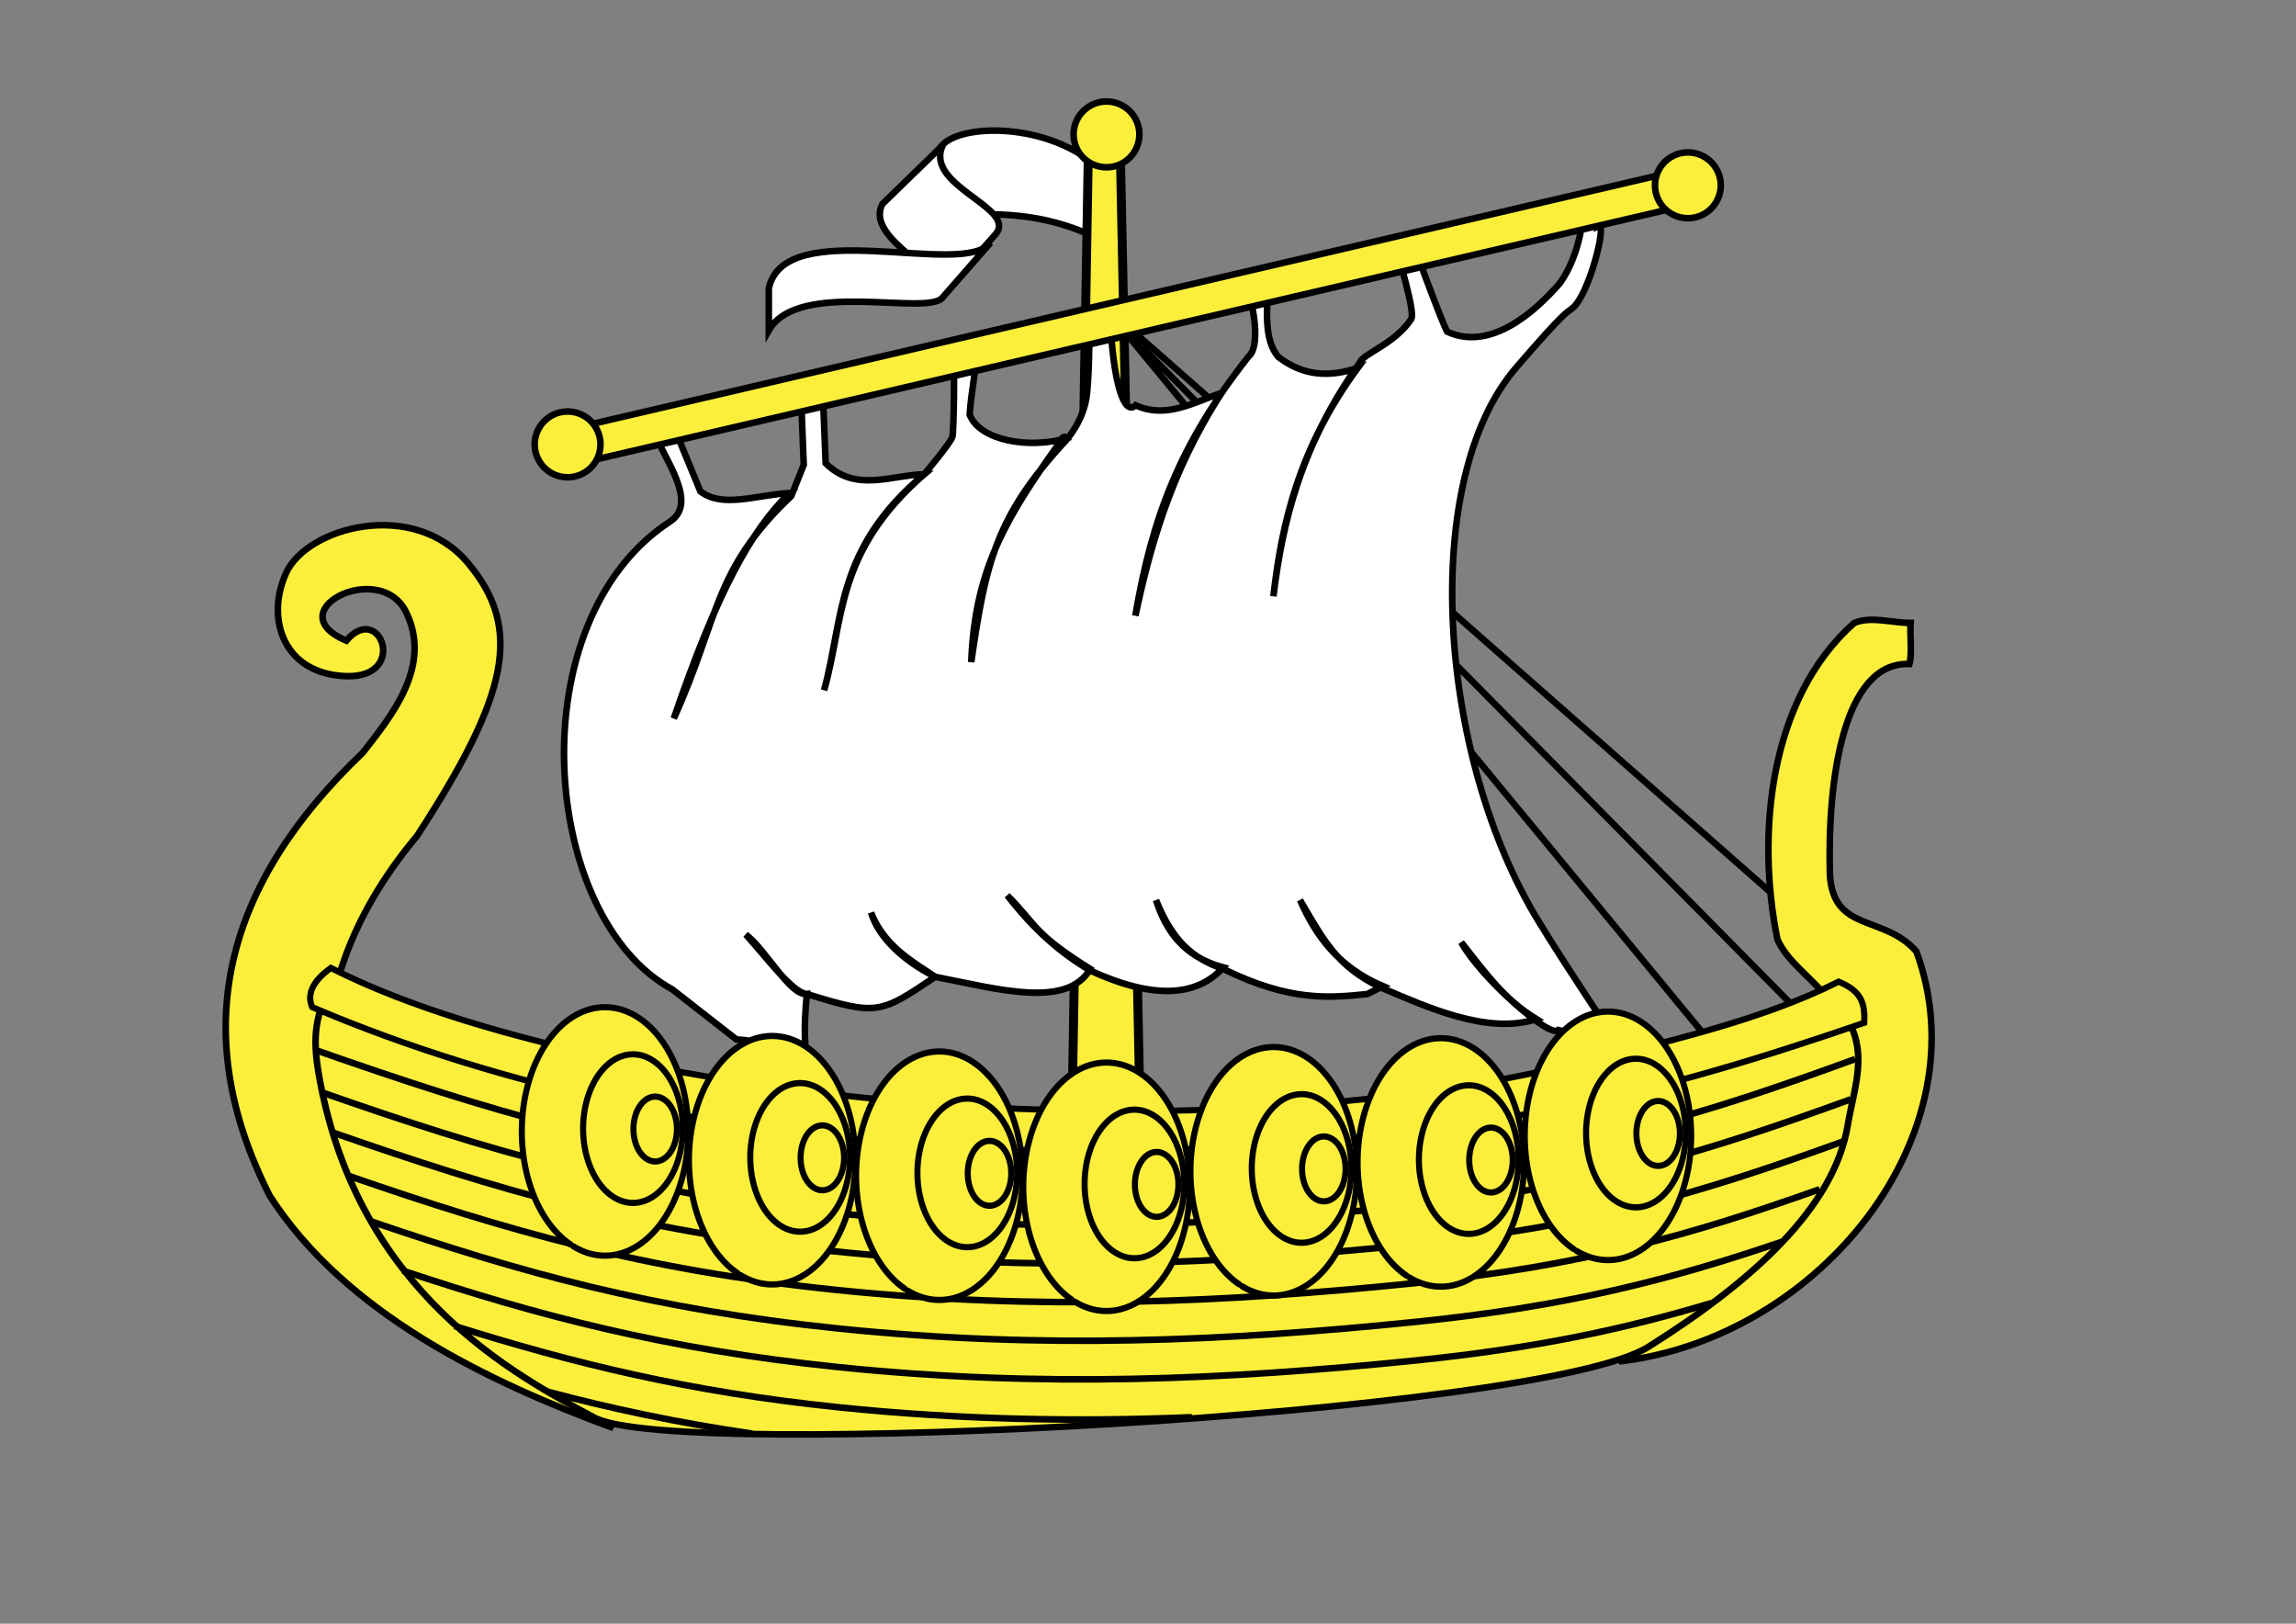<?xml version="1.0" encoding="UTF-8" standalone="no"?>
<!-- Created with Inkscape (http://www.inkscape.org/) -->
<svg
   xmlns:dc="http://purl.org/dc/elements/1.1/"
   xmlns:cc="http://web.resource.org/cc/"
   xmlns:rdf="http://www.w3.org/1999/02/22-rdf-syntax-ns#"
   xmlns:svg="http://www.w3.org/2000/svg"
   xmlns="http://www.w3.org/2000/svg"
   xmlns:sodipodi="http://sodipodi.sourceforge.net/DTD/sodipodi-0.dtd"
   xmlns:inkscape="http://www.inkscape.org/namespaces/inkscape"
   width="297mm"
   height="210mm"
   id="svg2010"
   sodipodi:version="0.32"
   inkscape:version="0.44.1"
   sodipodi:docbase="C:\Documents and Settings\Standard\Mes documents\Ouiqui\Blasons"
   sodipodi:docname="Héraldique_meuble_Drakkar.svg">
  <rect width="100%" height="100%" fill="#808080" stroke="none"/>
  <defs
     id="defs2012" />
  <sodipodi:namedview
     inkscape:document-units="mm"
     pagecolor="#ffffff"
     bordercolor="#666666"
     borderopacity="1.0"
     inkscape:pageopacity="0.0"
     inkscape:pageshadow="2"
     inkscape:zoom="0.43415836"
     inkscape:cx="490"
     inkscape:cy="380"
     inkscape:current-layer="layer1"
     id="namedview2014"
     inkscape:window-width="1024"
     inkscape:window-height="721"
     inkscape:window-x="-4"
     inkscape:window-y="-4" />
  <g
     inkscape:label="Layer 1"
     inkscape:groupmode="layer"
     id="layer1">
    <g
       id="g2103"
       inkscape:label="Drakkar"
       transform="matrix(1.188,0,0,1.188,86.871,-322.404)">
      <g
         transform="matrix(0.902,0,0,0.902,-1045.749,-720.481)"
         id="g9699">
        <g
           id="g8810"
           style="fill:none;stroke:black;stroke-width:3;stroke-miterlimit:4;stroke-dasharray:none;stroke-opacity:1">
          <path
             id="path8806"
             d="M 1915.249,1577.641 L 1585.939,1244.291 L 1870.803,1589.763"
             style="fill:none;fill-opacity:0.75;fill-rule:evenodd;stroke:black;stroke-width:3;stroke-linecap:butt;stroke-linejoin:miter;stroke-miterlimit:4;stroke-dasharray:none;stroke-opacity:1" />
          <path
             id="path8808"
             d="M 1587.96,1244.291 L 1941.513,1555.418"
             style="fill:none;fill-opacity:0.75;fill-rule:evenodd;stroke:black;stroke-width:3;stroke-linecap:butt;stroke-linejoin:miter;stroke-miterlimit:4;stroke-dasharray:none;stroke-opacity:1" />
        </g>
        <g
           id="g8748">
          <g
             transform="translate(0,8)"
             id="g7655">
            <path
               style="fill:white;fill-opacity:1;fill-rule:evenodd;stroke:black;stroke-width:3;stroke-linecap:butt;stroke-linejoin:miter;stroke-miterlimit:4;stroke-dasharray:none;stroke-opacity:1"
               d="M 1577.858,1199.844 C 1544.196,1183.614 1513.882,1191.082 1481.894,1190.753 L 1507.617,1158.551 C 1515.58,1147.792 1556.656,1147.083 1579.879,1168.53 L 1577.858,1199.844 z "
               id="path6764"
               sodipodi:nodetypes="ccccc" />
            <path
               style="fill:white;fill-opacity:1;fill-rule:evenodd;stroke:black;stroke-width:3;stroke-linecap:butt;stroke-linejoin:miter;stroke-miterlimit:4;stroke-dasharray:none;stroke-opacity:1"
               d="M 1480.884,1184.692 L 1508.454,1157.887 C 1499.634,1176.49 1542.245,1186.165 1532.697,1198.293 L 1506.137,1228.129 C 1512.714,1215.094 1472.384,1201.351 1480.884,1184.692 z "
               id="path6766"
               sodipodi:nodetypes="ccccc" />
            <path
               style="fill:white;fill-opacity:1;fill-rule:evenodd;stroke:black;stroke-width:3;stroke-linecap:butt;stroke-linejoin:miter;stroke-miterlimit:4;stroke-dasharray:none;stroke-opacity:1"
               d="M 1508.28,1227.404 L 1530.208,1202.375 C 1517.767,1218.578 1436.442,1189.439 1429.07,1223.119 L 1429.07,1242.312 C 1442.422,1218.904 1501.396,1235.929 1508.28,1227.404 z "
               id="path6768"
               sodipodi:nodetypes="ccccc" />
          </g>
          <g
             id="g6671">
            <path
               style="fill:#fcef3c;fill-opacity:1;fill-rule:evenodd;stroke:black;stroke-width:4.098;stroke-linecap:round;stroke-linejoin:round;stroke-miterlimit:4;stroke-dashoffset:0;stroke-opacity:1"
               d="M 1574.835,1169.34 L 1589.451,1169.34 L 1600.88,1724.67 L 1565.406,1724.67 L 1574.835,1169.34 z "
               id="rect2908"
               sodipodi:nodetypes="ccccc" />
            <path
               sodipodi:type="arc"
               style="opacity:1;fill:#fcef3c;fill-opacity:1;fill-rule:evenodd;stroke:black;stroke-width:3;stroke-linecap:round;stroke-linejoin:round;stroke-miterlimit:4;stroke-dasharray:none;stroke-dashoffset:0;stroke-opacity:1"
               id="path2906"
               sodipodi:cx="1595"
               sodipodi:cy="1168.0764"
               sodipodi:rx="15"
               sodipodi:ry="15"
               d="M 1588.792,1181.732 A 15,15 0 1 1 1589.319,1181.959"
               sodipodi:start="1.9974614"
               sodipodi:end="8.2424464"
               sodipodi:open="true"
               transform="translate(-11.857,-7.143)" />
          </g>
          <path
             sodipodi:nodetypes="cccccccccccccccccccccccccccsssccccccsscccccsccccccsccccccssccccccccccccc"
             id="path7720"
             d="M 1375.714,1295.219 C 1382.764,1310.995 1396.41,1328.78 1384.286,1337.362 C 1314.254,1382.703 1324.569,1518.027 1385,1550.934 L 1414.286,1573.791 C 1425.44,1574.301 1432.434,1577.053 1441.714,1603.791 L 1452.857,1603.791 C 1448.884,1589.676 1443.263,1585.038 1446.429,1553.076 C 1438.792,1554.003 1427.976,1533.145 1418.571,1525.934 C 1428.528,1536.995 1439.991,1552.573 1446.429,1553.076 C 1478.484,1562.971 1479.823,1562.178 1505,1545.219 C 1490.24,1537.838 1479.082,1527.112 1475.714,1515.934 C 1481.593,1530.873 1493.612,1537.626 1505,1545.219 C 1533.846,1550.886 1565.185,1559.793 1575.714,1541.648 C 1549.376,1525.126 1551.708,1521.989 1537.857,1508.076 C 1550.52,1524.339 1562.273,1534.345 1575.714,1542.362 C 1604.866,1555.751 1624.414,1554.202 1636.429,1540.934 C 1618.561,1536.145 1610.312,1524.486 1605.714,1510.219 C 1613.418,1529.145 1622.312,1536.721 1636.429,1541.648 C 1666.991,1556.588 1684.602,1554.878 1702.143,1553.076 L 1709.286,1549.505 C 1688.888,1540.855 1678.579,1526.439 1671.429,1510.219 C 1682.048,1528.25 1688.116,1540.561 1708.571,1550.219 C 1729.53,1559.127 1757.056,1571.715 1779.286,1564.505 C 1764.106,1555.133 1756.494,1543.919 1745,1529.505 C 1753.906,1545.735 1785.628,1573.684 1789.286,1569.505 C 1795.124,1571.001 1800.622,1571.138 1810.143,1587.362 C 1810.143,1587.362 1823.571,1588.791 1820.714,1582.362 C 1807.267,1561.697 1793.305,1541.134 1780.527,1520.334 C 1734.009,1444.612 1725.743,1318.738 1770,1267.362 C 1792.482,1241.263 1792.93,1242.456 1795.714,1240.219 C 1803.317,1234.114 1811.345,1201.914 1807.857,1203.076 L 1810.714,1195.934 L 1800.714,1195.934 C 1800.714,1195.934 1800,1214.862 1790,1228.791 C 1778.337,1242.21 1758.151,1259.989 1738.571,1250.934 C 1736.429,1247.362 1723.571,1212.362 1723.571,1212.362 C 1723.571,1212.362 1715.714,1208.791 1715.714,1212.362 C 1715.714,1215.934 1724.286,1242.005 1722.143,1245.219 C 1714.437,1256.778 1700,1260.934 1698.571,1265.219 C 1671.784,1302.978 1663.431,1337.663 1659.286,1371.648 C 1663.11,1337.639 1671.377,1303.259 1697.857,1267.362 C 1684.816,1271.983 1672.566,1271.066 1661.429,1262.362 C 1655.016,1254.672 1656.129,1241.337 1657.143,1228.076 C 1657.143,1228.076 1642.986,1228.395 1645.714,1229.505 C 1648.555,1230.661 1654.707,1256.883 1647.857,1262.362 C 1616.408,1302.236 1603.917,1335.852 1596.286,1380.505 C 1602.563,1351.735 1611.457,1316.085 1635.714,1278.791 C 1622.143,1283.611 1610,1290.671 1596.429,1284.505 C 1591.123,1289.583 1586.202,1274.558 1584.714,1243.934 L 1575.286,1246.791 C 1575.286,1246.791 1575.536,1265.755 1574.286,1278.791 C 1573.036,1291.826 1564.286,1300.934 1564.286,1300.934 C 1532.792,1335.006 1527.957,1356.322 1521.429,1401.648 C 1523.031,1358.148 1538.497,1334.279 1562.143,1300.934 C 1563.572,1297.362 1565,1299.505 1565,1299.505 C 1547.64,1304.593 1525.236,1300.539 1520.714,1288.791 C 1521.266,1277.93 1525.011,1261.887 1522.857,1261.648 L 1512.857,1261.648 C 1514.108,1262.92 1513.431,1296.508 1512.857,1298.791 C 1512.16,1301.562 1500,1315.934 1500,1315.934 C 1459.116,1351.64 1463.504,1382.317 1454.286,1414.505 C 1463.174,1382.239 1459.313,1349.966 1500,1315.934 C 1484.703,1316.407 1468.553,1324.414 1455,1310.934 L 1453.571,1275.219 L 1443.571,1275.219 L 1445,1311.648 L 1439.286,1325.934 C 1403.449,1359.903 1406.553,1381.346 1385.714,1427.362 C 1405.006,1370.859 1420.934,1341.369 1438.571,1324.505 C 1423.2,1325.442 1408.014,1331.545 1397.857,1323.791 L 1384.286,1290.934 L 1375.714,1295.219 z "
             style="fill:white;fill-opacity:1;fill-rule:evenodd;stroke:black;stroke-width:3;stroke-linecap:butt;stroke-linejoin:miter;stroke-miterlimit:4;stroke-dasharray:none;stroke-opacity:1" />
          <path
             sodipodi:nodetypes="czzccccczcz"
             id="path1994"
             d="M 1236.312,1408.076 C 1207.785,1407.219 1199.327,1382.07 1208.787,1361.091 C 1218.247,1340.113 1266.917,1326.752 1291.859,1356.521 C 1316.802,1386.291 1310.707,1416.192 1268.571,1480.934 C 1206.37,1555.325 1216.855,1635.896 1285.262,1701.107 C 1304.812,1718.169 1337.995,1736.643 1358.081,1751.035 C 1300.561,1729.882 1235.99,1698.812 1201.429,1645.219 C 1162.761,1569.162 1181.334,1502.475 1243.827,1442.974 C 1257.416,1425.628 1275.49,1403.224 1263.579,1378.857 C 1251.669,1354.49 1204.463,1378.473 1236.312,1391.874 C 1251.649,1373.774 1264.839,1408.934 1236.312,1408.076 z "
             style="fill:#fcef3c;fill-opacity:1;fill-rule:evenodd;stroke:black;stroke-width:3;stroke-linecap:butt;stroke-linejoin:miter;stroke-miterlimit:4;stroke-dasharray:none;stroke-opacity:1" />
          <g
             id="g6666">
            <rect
               style="opacity:1;fill:#fcef3c;fill-opacity:1;fill-rule:evenodd;stroke:black;stroke-width:3;stroke-linecap:round;stroke-linejoin:round;stroke-miterlimit:4;stroke-dasharray:none;stroke-dashoffset:0;stroke-opacity:1"
               id="rect4834"
               width="524.269"
               height="16.162"
               x="1010.495"
               y="1565.171"
               transform="matrix(0.974,-0.227,0.227,0.974,0,0)"
               inkscape:transform-center-x="-15.152288"
               inkscape:transform-center-y="19.192898" />
            <path
               transform="translate(-257.733,134.279)"
               sodipodi:open="true"
               sodipodi:end="8.2424464"
               sodipodi:start="1.9974614"
               d="M 1588.792,1181.732 A 15,15 0 1 1 1589.319,1181.959"
               sodipodi:ry="15"
               sodipodi:rx="15"
               sodipodi:cy="1168.0764"
               sodipodi:cx="1595"
               id="path4836"
               style="opacity:1;fill:#fcef3c;fill-opacity:1;fill-rule:evenodd;stroke:black;stroke-width:3;stroke-linecap:round;stroke-linejoin:round;stroke-miterlimit:4;stroke-dasharray:none;stroke-dashoffset:0;stroke-opacity:1"
               sodipodi:type="arc" />
            <path
               sodipodi:type="arc"
               style="opacity:1;fill:#fcef3c;fill-opacity:1;fill-rule:evenodd;stroke:black;stroke-width:3;stroke-linecap:round;stroke-linejoin:round;stroke-miterlimit:4;stroke-dasharray:none;stroke-dashoffset:0;stroke-opacity:1"
               id="path4838"
               sodipodi:cx="1595"
               sodipodi:cy="1168.0764"
               sodipodi:rx="15"
               sodipodi:ry="15"
               d="M 1588.792,1181.732 A 15,15 0 1 1 1589.319,1181.959"
               sodipodi:start="1.9974614"
               sodipodi:end="8.2424464"
               sodipodi:open="true"
               transform="translate(253.405,16.091)" />
          </g>
          <path
             sodipodi:nodetypes="csccccccc"
             id="path1996"
             d="M 1817.012,1720.688 C 1886.94,1671.769 1917.684,1644.148 1922.857,1590.934 C 1926.393,1554.558 1897.291,1546.545 1889.239,1528.138 C 1879.478,1480.148 1885.499,1418.082 1924.286,1383.791 C 1931.917,1380.598 1941.428,1383.791 1950,1383.791 C 1949.605,1388.602 1950.771,1398.15 1949.454,1402.526 C 1919.202,1401.363 1911.981,1455.707 1913.187,1498.703 C 1914.811,1525.126 1937.629,1516.695 1952.612,1533.617 C 1983.132,1616.215 1909.337,1709.964 1817.012,1720.688 z "
             style="fill:#fcef3c;fill-opacity:1;fill-rule:evenodd;stroke:black;stroke-width:3;stroke-linecap:butt;stroke-linejoin:miter;stroke-miterlimit:4;stroke-dasharray:none;stroke-opacity:1" />
          <g
             id="g6652">
            <g
               id="g6640">
              <path
                 sodipodi:nodetypes="czscszzsc"
                 id="path2911"
                 d="M 1228.519,1549.847 C 1228.519,1545.406 1274.37,1577.252 1375.95,1595.161 C 1477.531,1613.069 1693.542,1629.291 1854.64,1577.396 C 1892.312,1565.261 1913.647,1554.826 1913.647,1554.826 C 1933.371,1574.693 1924.607,1593.134 1921.31,1612.997 C 1915.037,1650.794 1877.289,1684.507 1830.396,1714.012 C 1781.143,1745.002 1386.585,1766.029 1349.564,1746.337 C 1312.542,1726.645 1242.479,1689.107 1224.305,1592.794 C 1220.922,1574.866 1221.389,1565.429 1228.519,1549.847 z "
                 style="fill:#fcef3c;fill-opacity:1;fill-rule:evenodd;stroke:black;stroke-width:3;stroke-linecap:butt;stroke-linejoin:miter;stroke-miterlimit:4;stroke-dasharray:none;stroke-opacity:1" />
              <g
                 id="g6630">
                <path
                   style="fill:none;fill-opacity:0.75;fill-rule:evenodd;stroke:black;stroke-width:3;stroke-linecap:butt;stroke-linejoin:miter;stroke-miterlimit:4;stroke-dasharray:none;stroke-opacity:1"
                   d="M 1222.285,1578.652 C 1299.817,1605.815 1363.52,1625.503 1457.65,1635.22 C 1550.681,1644.824 1635.416,1640.963 1721.3,1632.19 C 1806.764,1623.459 1857.836,1607.091 1924.684,1582.758"
                   id="path5727"
                   sodipodi:nodetypes="czzs" />
                <path
                   style="fill:none;fill-opacity:0.75;fill-rule:evenodd;stroke:black;stroke-width:3;stroke-linecap:butt;stroke-linejoin:miter;stroke-miterlimit:4;stroke-dasharray:none;stroke-opacity:1"
                   d="M 1224.428,1597.686 C 1301.96,1624.849 1363.52,1643.108 1457.65,1652.826 C 1550.681,1662.429 1635.416,1658.568 1721.3,1649.795 C 1805.895,1641.153 1856.795,1625.028 1922.651,1601.103"
                   id="path6616"
                   sodipodi:nodetypes="czzs" />
                <path
                   style="fill:none;fill-opacity:0.75;fill-rule:evenodd;stroke:black;stroke-width:3;stroke-linecap:butt;stroke-linejoin:miter;stroke-miterlimit:4;stroke-dasharray:none;stroke-opacity:1"
                   d="M 1230.776,1616.475 C 1304.979,1642.289 1367.575,1661.028 1458.66,1670.431 C 1551.692,1680.035 1636.426,1676.174 1722.31,1667.401 C 1805.031,1658.95 1855.533,1643.345 1919.305,1620.287"
                   id="path6618"
                   sodipodi:nodetypes="czzs" />
                <path
                   style="fill:none;fill-opacity:0.75;fill-rule:evenodd;stroke:black;stroke-width:3;stroke-linecap:butt;stroke-linejoin:miter;stroke-miterlimit:4;stroke-dasharray:none;stroke-opacity:1"
                   d="M 1237.812,1636.17 C 1309.414,1660.907 1371.061,1678.889 1459.67,1688.037 C 1552.702,1697.641 1637.436,1693.78 1723.32,1685.006 C 1800.864,1677.085 1850.096,1662.875 1908.488,1642.134"
                   id="path6620"
                   sodipodi:nodetypes="czzs" />
                <path
                   style="fill:none;fill-opacity:0.75;fill-rule:evenodd;stroke:black;stroke-width:3;stroke-linecap:butt;stroke-linejoin:miter;stroke-miterlimit:4;stroke-dasharray:none;stroke-opacity:1"
                   d="M 1248.007,1656.929 C 1315.775,1680.042 1375.881,1696.888 1460.681,1705.642 C 1553.712,1715.246 1638.446,1711.385 1724.33,1702.612 C 1793.676,1695.528 1840.38,1683.415 1891.24,1666.1"
                   id="path6622"
                   sodipodi:nodetypes="czzs" />
                <path
                   style="fill:none;fill-opacity:0.75;fill-rule:evenodd;stroke:black;stroke-width:3;stroke-linecap:butt;stroke-linejoin:miter;stroke-miterlimit:4;stroke-dasharray:none;stroke-opacity:1"
                   d="M 1261.993,1679.247 C 1324.223,1699.943 1381.756,1715.1 1460.681,1723.248 C 1553.712,1732.852 1638.446,1728.991 1724.33,1720.217 C 1778.95,1714.638 1819.523,1705.938 1859.145,1694.034"
                   id="path6624"
                   sodipodi:nodetypes="czzs" />
                <path
                   style="fill:none;fill-opacity:0.75;fill-rule:evenodd;stroke:black;stroke-width:3;stroke-linecap:butt;stroke-linejoin:miter;stroke-miterlimit:4;stroke-dasharray:none;stroke-opacity:1"
                   d="M 1285.709,1704.524 C 1339.299,1721.314 1391.857,1734.463 1460.681,1741.568 C 1516.814,1747.362 1569.926,1748.255 1622.093,1746.124"
                   id="path6626"
                   sodipodi:nodetypes="czs" />
                <path
                   style="fill:none;fill-opacity:0.75;fill-rule:evenodd;stroke:black;stroke-width:3;stroke-linecap:butt;stroke-linejoin:miter;stroke-miterlimit:4;stroke-dasharray:none;stroke-opacity:1"
                   d="M 1327.884,1734.4 C 1357.151,1742.194 1387.435,1748.646 1421.456,1753.601"
                   id="path6628"
                   sodipodi:nodetypes="cs" />
              </g>
            </g>
            <path
               style="fill:#fcef3c;fill-opacity:1;fill-rule:evenodd;stroke:black;stroke-width:2.821;stroke-linecap:butt;stroke-linejoin:miter;stroke-miterlimit:4;stroke-dasharray:none;stroke-opacity:1"
               d="M 1229.238,1541.187 C 1264.905,1559.201 1311.12,1572.803 1362.75,1583.573 C 1503.563,1612.946 1668.214,1613.939 1785.642,1587.429 C 1836.785,1575.883 1882.782,1564.758 1917.178,1547.439 C 1927.569,1551.734 1929.261,1557.182 1928.863,1566.197 C 1884.282,1581.474 1836.476,1596.491 1786.94,1605.643 C 1648.578,1631.207 1496.233,1631.926 1359.765,1602.485 C 1310.933,1591.95 1264.133,1577.553 1220.735,1559.051 C 1218.181,1553.096 1221.015,1547.141 1229.238,1541.187 z "
               id="path4840"
               sodipodi:nodetypes="cssccsscc" />
          </g>
          <g
             id="g4804">
            <g
               id="g3804"
               style="stroke:black;stroke-width:3;stroke-miterlimit:4;stroke-dasharray:none;stroke-opacity:1"
               transform="matrix(0.906,0,0,0.959,123.63,68.664)">
              <path
                 transform="matrix(1.037,0,0,1,-87.196,0.737)"
                 sodipodi:open="true"
                 sodipodi:end="8.2424464"
                 sodipodi:start="1.9974614"
                 d="M 1377.289,1666.288 A 40.406,59.094 0 1 1 1378.706,1667.183"
                 sodipodi:ry="59.093925"
                 sodipodi:rx="40.406101"
                 sodipodi:cy="1612.4918"
                 sodipodi:cx="1394.0105"
                 id="path3798"
                 style="opacity:1;fill:#fcef3c;fill-opacity:1;fill-rule:evenodd;stroke:black;stroke-width:2.947;stroke-linecap:round;stroke-linejoin:round;stroke-miterlimit:4;stroke-dasharray:none;stroke-dashoffset:0;stroke-opacity:1"
                 sodipodi:type="arc" />
              <path
                 sodipodi:type="arc"
                 style="opacity:1;fill:#fcef3c;fill-opacity:1;fill-rule:evenodd;stroke:black;stroke-width:4.923;stroke-linecap:round;stroke-linejoin:round;stroke-miterlimit:4;stroke-dasharray:none;stroke-dashoffset:0;stroke-opacity:1"
                 id="path3800"
                 sodipodi:cx="1394.0105"
                 sodipodi:cy="1612.4918"
                 sodipodi:rx="40.406101"
                 sodipodi:ry="59.093925"
                 d="M 1377.289,1666.288 A 40.406,59.094 0 1 1 1378.706,1667.183"
                 sodipodi:start="1.9974614"
                 sodipodi:end="8.2424464"
                 sodipodi:open="true"
                 transform="matrix(0.621,0,0,0.598,506.775,647.615)" />
              <path
                 transform="matrix(0.271,0,0,0.261,1005.877,1191.231)"
                 sodipodi:open="true"
                 sodipodi:end="8.2424464"
                 sodipodi:start="1.9974614"
                 d="M 1377.289,1666.288 A 40.406,59.094 0 1 1 1378.706,1667.183"
                 sodipodi:ry="59.093925"
                 sodipodi:rx="40.406101"
                 sodipodi:cy="1612.4918"
                 sodipodi:cx="1394.0105"
                 id="path3802"
                 style="opacity:1;fill:#fcef3c;fill-opacity:1;fill-rule:evenodd;stroke:black;stroke-width:11.275;stroke-linecap:round;stroke-linejoin:round;stroke-miterlimit:4;stroke-dasharray:none;stroke-dashoffset:0;stroke-opacity:1"
                 sodipodi:type="arc" />
            </g>
            <g
               id="g4750"
               style="stroke:black;stroke-width:3;stroke-miterlimit:4;stroke-dasharray:none;stroke-opacity:1"
               transform="matrix(0.906,0,0,0.959,199.896,81.796)">
              <path
                 transform="matrix(1.037,0,0,1,-87.196,0.737)"
                 sodipodi:open="true"
                 sodipodi:end="8.2424464"
                 sodipodi:start="1.9974614"
                 d="M 1377.289,1666.288 A 40.406,59.094 0 1 1 1378.706,1667.183"
                 sodipodi:ry="59.093925"
                 sodipodi:rx="40.406101"
                 sodipodi:cy="1612.4918"
                 sodipodi:cx="1394.0105"
                 id="path4752"
                 style="opacity:1;fill:#fcef3c;fill-opacity:1;fill-rule:evenodd;stroke:black;stroke-width:2.947;stroke-linecap:round;stroke-linejoin:round;stroke-miterlimit:4;stroke-dasharray:none;stroke-dashoffset:0;stroke-opacity:1"
                 sodipodi:type="arc" />
              <path
                 sodipodi:type="arc"
                 style="opacity:1;fill:#fcef3c;fill-opacity:1;fill-rule:evenodd;stroke:black;stroke-width:4.923;stroke-linecap:round;stroke-linejoin:round;stroke-miterlimit:4;stroke-dasharray:none;stroke-dashoffset:0;stroke-opacity:1"
                 id="path4754"
                 sodipodi:cx="1394.0105"
                 sodipodi:cy="1612.4918"
                 sodipodi:rx="40.406101"
                 sodipodi:ry="59.093925"
                 d="M 1377.289,1666.288 A 40.406,59.094 0 1 1 1378.706,1667.183"
                 sodipodi:start="1.9974614"
                 sodipodi:end="8.2424464"
                 sodipodi:open="true"
                 transform="matrix(0.621,0,0,0.598,506.775,647.615)" />
              <path
                 transform="matrix(0.271,0,0,0.261,1005.877,1191.231)"
                 sodipodi:open="true"
                 sodipodi:end="8.2424464"
                 sodipodi:start="1.9974614"
                 d="M 1377.289,1666.288 A 40.406,59.094 0 1 1 1378.706,1667.183"
                 sodipodi:ry="59.093925"
                 sodipodi:rx="40.406101"
                 sodipodi:cy="1612.4918"
                 sodipodi:cx="1394.0105"
                 id="path4756"
                 style="opacity:1;fill:#fcef3c;fill-opacity:1;fill-rule:evenodd;stroke:black;stroke-width:11.275;stroke-linecap:round;stroke-linejoin:round;stroke-miterlimit:4;stroke-dasharray:none;stroke-dashoffset:0;stroke-opacity:1"
                 sodipodi:type="arc" />
            </g>
            <g
               id="g4758"
               style="stroke:black;stroke-width:3;stroke-miterlimit:4;stroke-dasharray:none;stroke-opacity:1"
               transform="matrix(0.906,0,0,0.959,276.163,88.867)">
              <path
                 transform="matrix(1.037,0,0,1,-87.196,0.737)"
                 sodipodi:open="true"
                 sodipodi:end="8.2424464"
                 sodipodi:start="1.9974614"
                 d="M 1377.289,1666.288 A 40.406,59.094 0 1 1 1378.706,1667.183"
                 sodipodi:ry="59.093925"
                 sodipodi:rx="40.406101"
                 sodipodi:cy="1612.4918"
                 sodipodi:cx="1394.0105"
                 id="path4760"
                 style="opacity:1;fill:#fcef3c;fill-opacity:1;fill-rule:evenodd;stroke:black;stroke-width:2.947;stroke-linecap:round;stroke-linejoin:round;stroke-miterlimit:4;stroke-dasharray:none;stroke-dashoffset:0;stroke-opacity:1"
                 sodipodi:type="arc" />
              <path
                 sodipodi:type="arc"
                 style="opacity:1;fill:#fcef3c;fill-opacity:1;fill-rule:evenodd;stroke:black;stroke-width:4.923;stroke-linecap:round;stroke-linejoin:round;stroke-miterlimit:4;stroke-dasharray:none;stroke-dashoffset:0;stroke-opacity:1"
                 id="path4762"
                 sodipodi:cx="1394.0105"
                 sodipodi:cy="1612.4918"
                 sodipodi:rx="40.406101"
                 sodipodi:ry="59.093925"
                 d="M 1377.289,1666.288 A 40.406,59.094 0 1 1 1378.706,1667.183"
                 sodipodi:start="1.9974614"
                 sodipodi:end="8.2424464"
                 sodipodi:open="true"
                 transform="matrix(0.621,0,0,0.598,506.775,647.615)" />
              <path
                 transform="matrix(0.271,0,0,0.261,1005.877,1191.231)"
                 sodipodi:open="true"
                 sodipodi:end="8.2424464"
                 sodipodi:start="1.9974614"
                 d="M 1377.289,1666.288 A 40.406,59.094 0 1 1 1378.706,1667.183"
                 sodipodi:ry="59.093925"
                 sodipodi:rx="40.406101"
                 sodipodi:cy="1612.4918"
                 sodipodi:cx="1394.0105"
                 id="path4764"
                 style="opacity:1;fill:#fcef3c;fill-opacity:1;fill-rule:evenodd;stroke:black;stroke-width:11.275;stroke-linecap:round;stroke-linejoin:round;stroke-miterlimit:4;stroke-dasharray:none;stroke-dashoffset:0;stroke-opacity:1"
                 sodipodi:type="arc" />
            </g>
            <g
               id="g4766"
               style="stroke:black;stroke-width:3;stroke-miterlimit:4;stroke-dasharray:none;stroke-opacity:1"
               transform="matrix(0.906,0,0,0.959,352.429,93.918)">
              <path
                 transform="matrix(1.037,0,0,1,-87.196,0.737)"
                 sodipodi:open="true"
                 sodipodi:end="8.2424464"
                 sodipodi:start="1.9974614"
                 d="M 1377.289,1666.288 A 40.406,59.094 0 1 1 1378.706,1667.183"
                 sodipodi:ry="59.093925"
                 sodipodi:rx="40.406101"
                 sodipodi:cy="1612.4918"
                 sodipodi:cx="1394.0105"
                 id="path4768"
                 style="opacity:1;fill:#fcef3c;fill-opacity:1;fill-rule:evenodd;stroke:black;stroke-width:2.947;stroke-linecap:round;stroke-linejoin:round;stroke-miterlimit:4;stroke-dasharray:none;stroke-dashoffset:0;stroke-opacity:1"
                 sodipodi:type="arc" />
              <path
                 sodipodi:type="arc"
                 style="opacity:1;fill:#fcef3c;fill-opacity:1;fill-rule:evenodd;stroke:black;stroke-width:4.923;stroke-linecap:round;stroke-linejoin:round;stroke-miterlimit:4;stroke-dasharray:none;stroke-dashoffset:0;stroke-opacity:1"
                 id="path4770"
                 sodipodi:cx="1394.0105"
                 sodipodi:cy="1612.4918"
                 sodipodi:rx="40.406101"
                 sodipodi:ry="59.093925"
                 d="M 1377.289,1666.288 A 40.406,59.094 0 1 1 1378.706,1667.183"
                 sodipodi:start="1.9974614"
                 sodipodi:end="8.2424464"
                 sodipodi:open="true"
                 transform="matrix(0.621,0,0,0.598,506.775,647.615)" />
              <path
                 transform="matrix(0.271,0,0,0.261,1005.877,1191.231)"
                 sodipodi:open="true"
                 sodipodi:end="8.2424464"
                 sodipodi:start="1.9974614"
                 d="M 1377.289,1666.288 A 40.406,59.094 0 1 1 1378.706,1667.183"
                 sodipodi:ry="59.093925"
                 sodipodi:rx="40.406101"
                 sodipodi:cy="1612.4918"
                 sodipodi:cx="1394.0105"
                 id="path4772"
                 style="opacity:1;fill:#fcef3c;fill-opacity:1;fill-rule:evenodd;stroke:black;stroke-width:11.275;stroke-linecap:round;stroke-linejoin:round;stroke-miterlimit:4;stroke-dasharray:none;stroke-dashoffset:0;stroke-opacity:1"
                 sodipodi:type="arc" />
            </g>
            <g
               id="g4774"
               style="stroke:black;stroke-width:3;stroke-miterlimit:4;stroke-dasharray:none;stroke-opacity:1"
               transform="matrix(0.906,0,0,0.959,428.696,86.847)">
              <path
                 transform="matrix(1.037,0,0,1,-87.196,0.737)"
                 sodipodi:open="true"
                 sodipodi:end="8.2424464"
                 sodipodi:start="1.9974614"
                 d="M 1377.289,1666.288 A 40.406,59.094 0 1 1 1378.706,1667.183"
                 sodipodi:ry="59.093925"
                 sodipodi:rx="40.406101"
                 sodipodi:cy="1612.4918"
                 sodipodi:cx="1394.0105"
                 id="path4776"
                 style="opacity:1;fill:#fcef3c;fill-opacity:1;fill-rule:evenodd;stroke:black;stroke-width:2.947;stroke-linecap:round;stroke-linejoin:round;stroke-miterlimit:4;stroke-dasharray:none;stroke-dashoffset:0;stroke-opacity:1"
                 sodipodi:type="arc" />
              <path
                 sodipodi:type="arc"
                 style="opacity:1;fill:#fcef3c;fill-opacity:1;fill-rule:evenodd;stroke:black;stroke-width:4.923;stroke-linecap:round;stroke-linejoin:round;stroke-miterlimit:4;stroke-dasharray:none;stroke-dashoffset:0;stroke-opacity:1"
                 id="path4778"
                 sodipodi:cx="1394.0105"
                 sodipodi:cy="1612.4918"
                 sodipodi:rx="40.406101"
                 sodipodi:ry="59.093925"
                 d="M 1377.289,1666.288 A 40.406,59.094 0 1 1 1378.706,1667.183"
                 sodipodi:start="1.9974614"
                 sodipodi:end="8.2424464"
                 sodipodi:open="true"
                 transform="matrix(0.621,0,0,0.598,506.775,647.615)" />
              <path
                 transform="matrix(0.271,0,0,0.261,1005.877,1191.231)"
                 sodipodi:open="true"
                 sodipodi:end="8.2424464"
                 sodipodi:start="1.9974614"
                 d="M 1377.289,1666.288 A 40.406,59.094 0 1 1 1378.706,1667.183"
                 sodipodi:ry="59.093925"
                 sodipodi:rx="40.406101"
                 sodipodi:cy="1612.4918"
                 sodipodi:cx="1394.0105"
                 id="path4780"
                 style="opacity:1;fill:#fcef3c;fill-opacity:1;fill-rule:evenodd;stroke:black;stroke-width:11.275;stroke-linecap:round;stroke-linejoin:round;stroke-miterlimit:4;stroke-dasharray:none;stroke-dashoffset:0;stroke-opacity:1"
                 sodipodi:type="arc" />
            </g>
            <g
               id="g4782"
               style="stroke:black;stroke-width:3;stroke-miterlimit:4;stroke-dasharray:none;stroke-opacity:1"
               transform="matrix(0.906,0,0,0.959,504.962,82.806)">
              <path
                 transform="matrix(1.037,0,0,1,-87.196,0.737)"
                 sodipodi:open="true"
                 sodipodi:end="8.2424464"
                 sodipodi:start="1.9974614"
                 d="M 1377.289,1666.288 A 40.406,59.094 0 1 1 1378.706,1667.183"
                 sodipodi:ry="59.093925"
                 sodipodi:rx="40.406101"
                 sodipodi:cy="1612.4918"
                 sodipodi:cx="1394.0105"
                 id="path4784"
                 style="opacity:1;fill:#fcef3c;fill-opacity:1;fill-rule:evenodd;stroke:black;stroke-width:2.947;stroke-linecap:round;stroke-linejoin:round;stroke-miterlimit:4;stroke-dasharray:none;stroke-dashoffset:0;stroke-opacity:1"
                 sodipodi:type="arc" />
              <path
                 sodipodi:type="arc"
                 style="opacity:1;fill:#fcef3c;fill-opacity:1;fill-rule:evenodd;stroke:black;stroke-width:4.923;stroke-linecap:round;stroke-linejoin:round;stroke-miterlimit:4;stroke-dasharray:none;stroke-dashoffset:0;stroke-opacity:1"
                 id="path4786"
                 sodipodi:cx="1394.0105"
                 sodipodi:cy="1612.4918"
                 sodipodi:rx="40.406101"
                 sodipodi:ry="59.093925"
                 d="M 1377.289,1666.288 A 40.406,59.094 0 1 1 1378.706,1667.183"
                 sodipodi:start="1.9974614"
                 sodipodi:end="8.2424464"
                 sodipodi:open="true"
                 transform="matrix(0.621,0,0,0.598,506.775,647.615)" />
              <path
                 transform="matrix(0.271,0,0,0.261,1005.877,1191.231)"
                 sodipodi:open="true"
                 sodipodi:end="8.2424464"
                 sodipodi:start="1.9974614"
                 d="M 1377.289,1666.288 A 40.406,59.094 0 1 1 1378.706,1667.183"
                 sodipodi:ry="59.093925"
                 sodipodi:rx="40.406101"
                 sodipodi:cy="1612.4918"
                 sodipodi:cx="1394.0105"
                 id="path4788"
                 style="opacity:1;fill:#fcef3c;fill-opacity:1;fill-rule:evenodd;stroke:black;stroke-width:11.275;stroke-linecap:round;stroke-linejoin:round;stroke-miterlimit:4;stroke-dasharray:none;stroke-dashoffset:0;stroke-opacity:1"
                 sodipodi:type="arc" />
            </g>
            <g
               id="g4790"
               style="stroke:black;stroke-width:3;stroke-miterlimit:4;stroke-dasharray:none;stroke-opacity:1"
               transform="matrix(0.906,0,0,0.959,581.229,70.684)">
              <path
                 transform="matrix(1.037,0,0,1,-87.196,0.737)"
                 sodipodi:open="true"
                 sodipodi:end="8.2424464"
                 sodipodi:start="1.9974614"
                 d="M 1377.289,1666.288 A 40.406,59.094 0 1 1 1378.706,1667.183"
                 sodipodi:ry="59.093925"
                 sodipodi:rx="40.406101"
                 sodipodi:cy="1612.4918"
                 sodipodi:cx="1394.0105"
                 id="path4792"
                 style="opacity:1;fill:#fcef3c;fill-opacity:1;fill-rule:evenodd;stroke:black;stroke-width:2.947;stroke-linecap:round;stroke-linejoin:round;stroke-miterlimit:4;stroke-dasharray:none;stroke-dashoffset:0;stroke-opacity:1"
                 sodipodi:type="arc" />
              <path
                 sodipodi:type="arc"
                 style="opacity:1;fill:#fcef3c;fill-opacity:1;fill-rule:evenodd;stroke:black;stroke-width:4.923;stroke-linecap:round;stroke-linejoin:round;stroke-miterlimit:4;stroke-dasharray:none;stroke-dashoffset:0;stroke-opacity:1"
                 id="path4794"
                 sodipodi:cx="1394.0105"
                 sodipodi:cy="1612.4918"
                 sodipodi:rx="40.406101"
                 sodipodi:ry="59.093925"
                 d="M 1377.289,1666.288 A 40.406,59.094 0 1 1 1378.706,1667.183"
                 sodipodi:start="1.9974614"
                 sodipodi:end="8.2424464"
                 sodipodi:open="true"
                 transform="matrix(0.621,0,0,0.598,506.775,647.615)" />
              <path
                 transform="matrix(0.271,0,0,0.261,1005.877,1191.231)"
                 sodipodi:open="true"
                 sodipodi:end="8.2424464"
                 sodipodi:start="1.9974614"
                 d="M 1377.289,1666.288 A 40.406,59.094 0 1 1 1378.706,1667.183"
                 sodipodi:ry="59.093925"
                 sodipodi:rx="40.406101"
                 sodipodi:cy="1612.4918"
                 sodipodi:cx="1394.0105"
                 id="path4796"
                 style="opacity:1;fill:#fcef3c;fill-opacity:1;fill-rule:evenodd;stroke:black;stroke-width:11.275;stroke-linecap:round;stroke-linejoin:round;stroke-miterlimit:4;stroke-dasharray:none;stroke-dashoffset:0;stroke-opacity:1"
                 sodipodi:type="arc" />
            </g>
          </g>
        </g>
      </g>
    </g>
  </g>
</svg>
